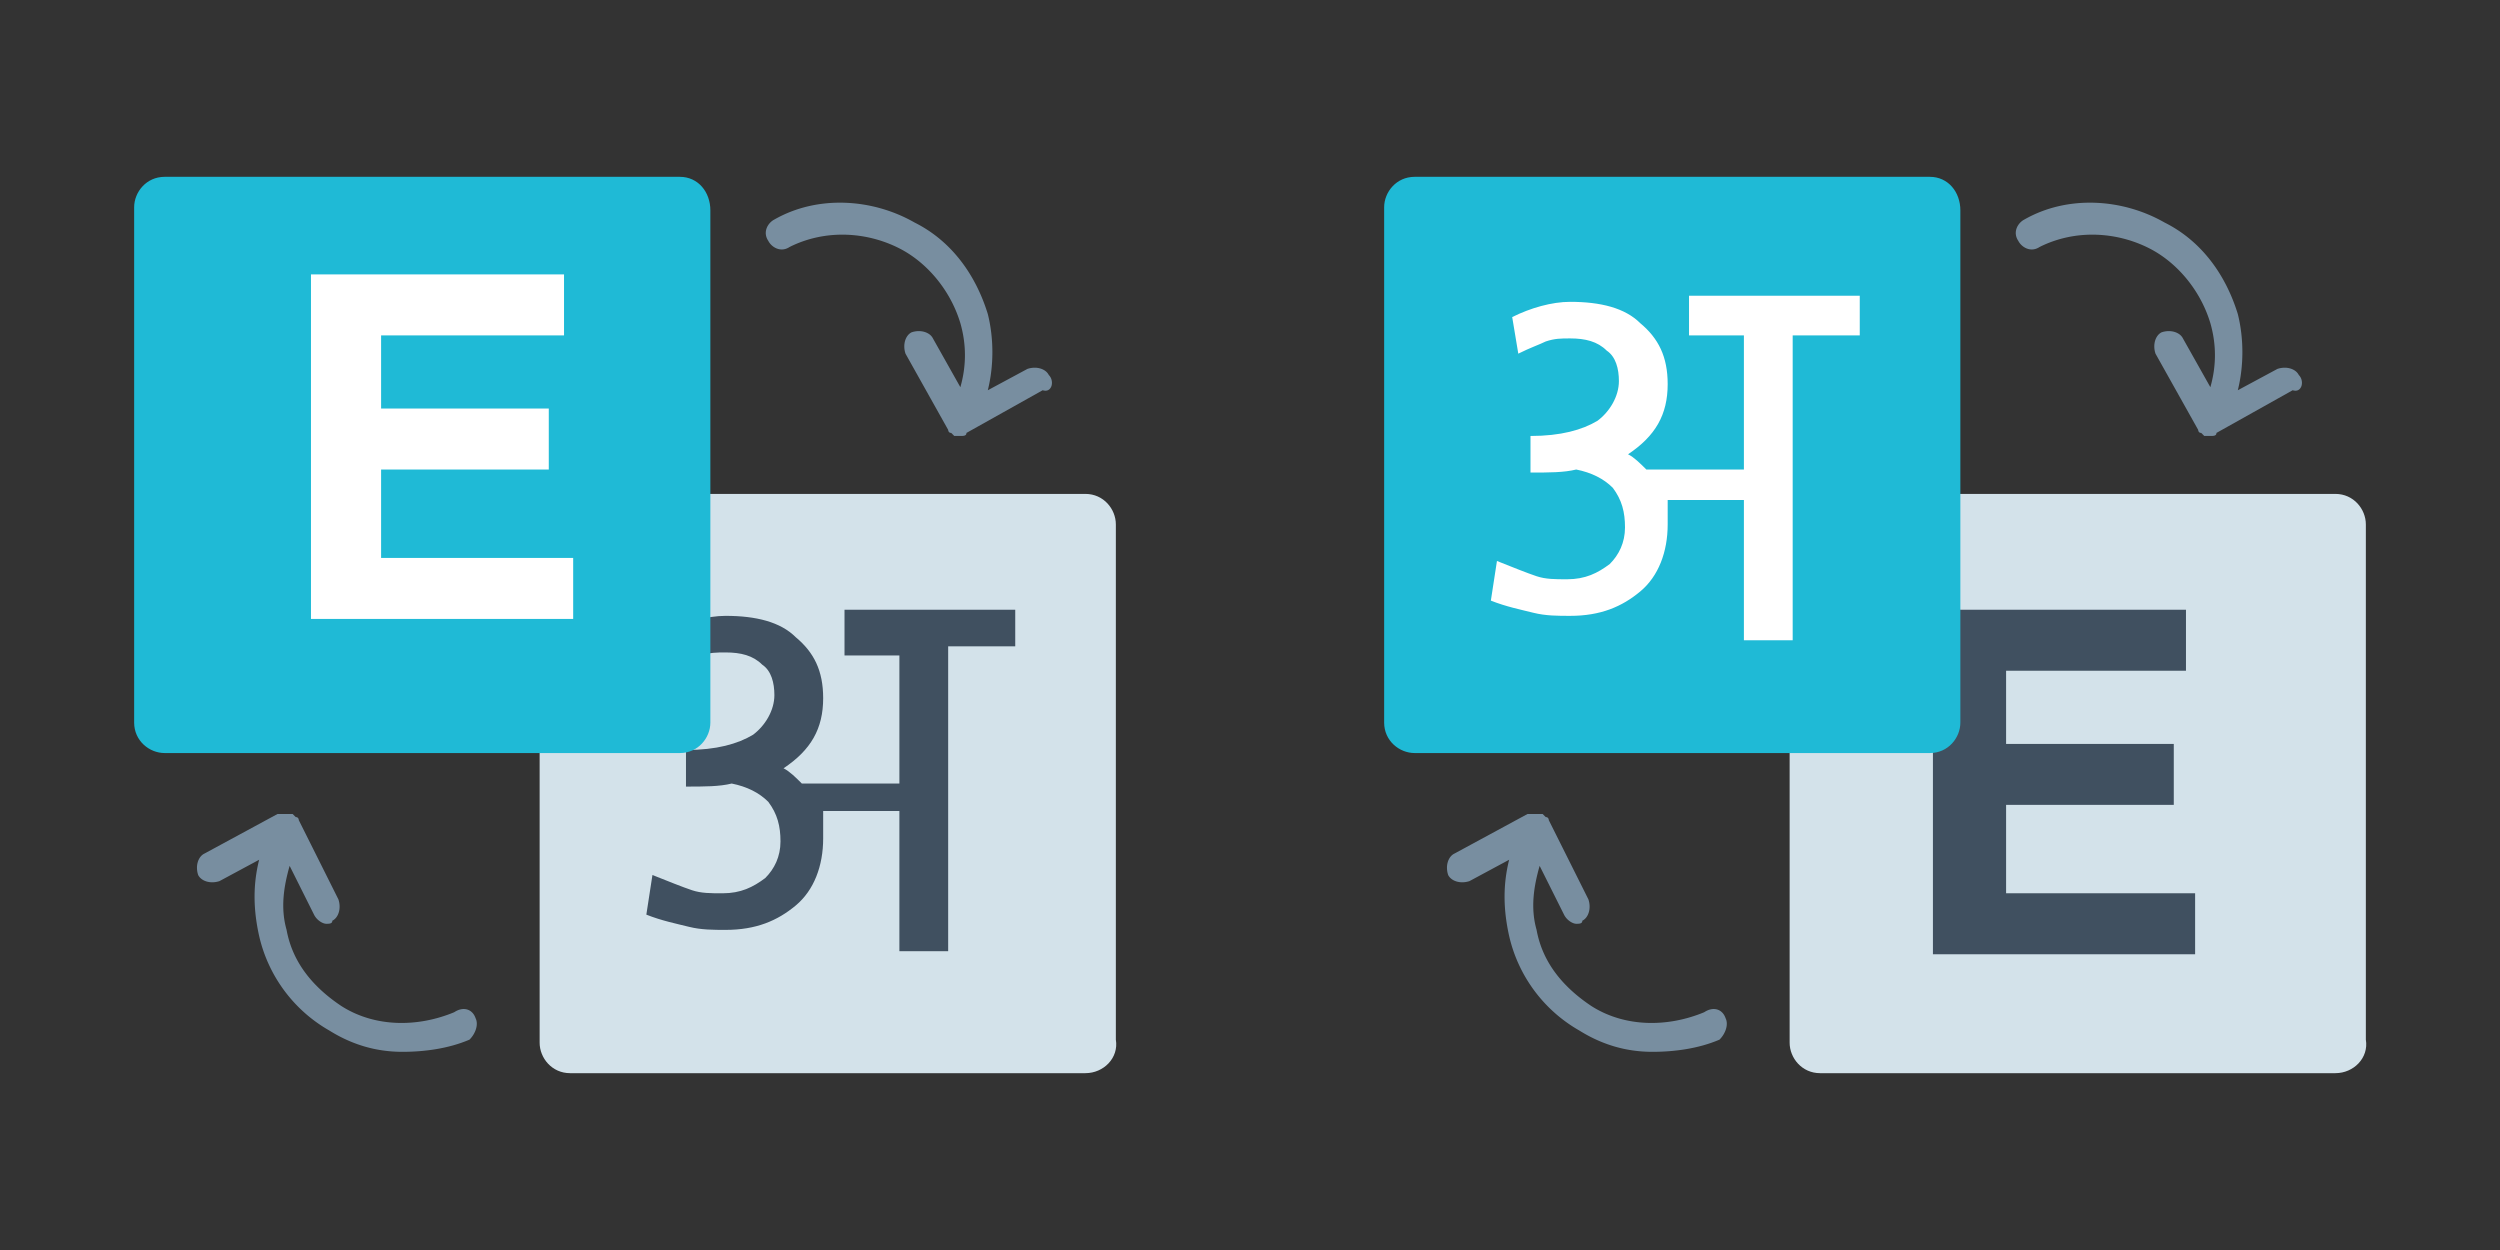 <svg id="Layer_1" xmlns="http://www.w3.org/2000/svg" viewBox="0 0 82 41"><rect x="0" y="0" width="82" height="41" fill="#333333" stroke="none"/><style>.st0{fill:#d3e2ea}.st1{fill:#405060}.st2{fill:#1fbad6}.st3{fill:#fff}.st4{fill:#788ea0}</style><path class="st0" d="M35.6 35.2H18.7c-.6 0-1-.5-1-1v-17c0-.6.5-1 1-1h16.9c.6 0 1 .5 1 1v16.9c.1.6-.4 1.1-1 1.1z"/><g id="XMLID_25_"><path id="XMLID_26_" class="st1" d="M27 27.5c0 .9-.3 1.7-.9 2.2-.6.5-1.3.8-2.3.8-.4 0-.8 0-1.2-.1-.4-.1-.9-.2-1.4-.4l.2-1.3c.5.2 1 .4 1.3.5.3.1.6.1 1 .1.6 0 1-.2 1.4-.5.3-.3.5-.7.5-1.2s-.1-.9-.4-1.3c-.3-.3-.7-.5-1.2-.6-.4.1-.9.1-1.5.1v-1.2c1 0 1.7-.2 2.2-.5.4-.3.7-.8.7-1.3 0-.4-.1-.8-.4-1-.3-.3-.7-.4-1.2-.4-.3 0-.5 0-.8.1-.2.1-.5.2-.9.4l-.2-1.2c.6-.3 1.3-.5 1.9-.5 1 0 1.8.2 2.3.7.6.5.9 1.1.9 2 0 1-.4 1.7-1.3 2.3.2.1.4.3.6.5h3.2v-4.2h-1.8V20h5.6v1.2h-2.2v10h-1.6v-4.6H27v.9z"/></g><path class="st2" d="M22.3 5.8H5.4c-.6 0-1 .5-1 1v16.9c0 .6.5 1 1 1h16.9c.6 0 1-.5 1-1V6.9c0-.6-.4-1.1-1-1.1z"/><path class="st3" d="M18.5 11h-6v2.4H18v2h-5.5v2.9h6.3v2h-8.6V9h8.3v2z"/><path class="st4" d="M34.4 12.3c-.1-.2-.4-.3-.7-.2l-1.3.7c.2-.8.2-1.7 0-2.5-.4-1.3-1.2-2.4-2.4-3-1.4-.8-3.2-.9-4.6-.1-.2.1-.4.4-.2.7.1.2.4.4.7.2 1.2-.6 2.6-.5 3.7.1.9.5 1.6 1.4 1.9 2.4.2.7.2 1.4 0 2.1l-.9-1.6c-.1-.2-.4-.3-.7-.2-.2.1-.3.4-.2.7l1.4 2.5s0 .1.1.1l.1.1h.2c.1 0 .2 0 .2-.1l2.5-1.4c.3.1.4-.3.2-.5zM15.6 33.4c-.1-.3-.4-.4-.7-.2-1.2.5-2.6.5-3.7-.2-.9-.6-1.6-1.4-1.8-2.5-.2-.7-.1-1.4.1-2.1l.8 1.6c.1.2.3.3.4.3.1 0 .2 0 .2-.1.2-.1.3-.4.2-.7l-1.3-2.6s0-.1-.1-.1l-.1-.1h-.5L6.7 28c-.2.1-.3.4-.2.7.1.2.4.3.7.2l1.3-.7c-.2.8-.2 1.6 0 2.5a4.8 4.8 0 0 0 2.3 3.1c.8.5 1.6.7 2.4.7.7 0 1.5-.1 2.2-.4.2-.2.3-.5.2-.7z"/><path class="st0" d="M76.6 35.2H59.7c-.6 0-1-.5-1-1v-17c0-.6.5-1 1-1h16.9c.6 0 1 .5 1 1v16.9c.1.6-.4 1.1-1 1.1z"/><path class="st1" d="M71.8 22h-6v2.4h5.5v2h-5.5v2.9H72v2h-8.6V20h8.3v2z"/><path class="st2" d="M63.3 5.8H46.4c-.6 0-1 .5-1 1v16.9c0 .6.5 1 1 1h16.9c.6 0 1-.5 1-1V6.9c0-.6-.4-1.1-1-1.1z"/><path class="st4" d="M75.4 12.3c-.1-.2-.4-.3-.7-.2l-1.3.7c.2-.8.2-1.7 0-2.5-.4-1.3-1.2-2.4-2.4-3-1.4-.8-3.2-.9-4.6-.1-.2.1-.4.4-.2.7.1.2.4.4.7.2 1.2-.6 2.6-.5 3.7.1.9.5 1.6 1.4 1.9 2.4.2.7.2 1.4 0 2.1l-.9-1.6c-.1-.2-.4-.3-.7-.2-.2.1-.3.4-.2.7l1.4 2.5s0 .1.1.1l.1.1h.2c.1 0 .2 0 .2-.1l2.5-1.4c.3.1.4-.3.2-.5zM56.6 33.4c-.1-.3-.4-.4-.7-.2-1.2.5-2.6.5-3.7-.2-.9-.6-1.6-1.4-1.8-2.5-.2-.7-.1-1.4.1-2.1l.8 1.6c.1.2.3.3.4.3.1 0 .2 0 .2-.1.2-.1.3-.4.2-.7l-1.3-2.6s0-.1-.1-.1l-.1-.1h-.5L47.7 28c-.2.1-.3.4-.2.7.1.2.4.3.7.2l1.3-.7c-.2.8-.2 1.6 0 2.5a4.8 4.8 0 0 0 2.3 3.1c.8.5 1.6.7 2.4.7.7 0 1.5-.1 2.2-.4.2-.2.3-.5.2-.7z"/><g id="XMLID_10_"><path id="XMLID_17_" class="st3" d="M54.7 17.2c0 .9-.3 1.7-.9 2.2-.6.5-1.3.8-2.3.8-.4 0-.8 0-1.2-.1-.4-.1-.9-.2-1.4-.4l.2-1.3c.5.2 1 .4 1.3.5.3.1.6.1 1 .1.6 0 1-.2 1.4-.5.3-.3.5-.7.5-1.2s-.1-.9-.4-1.3c-.3-.3-.7-.5-1.2-.6-.4.1-.9.1-1.5.1v-1.2c1 0 1.7-.2 2.2-.5.4-.3.7-.8.7-1.3 0-.4-.1-.8-.4-1-.3-.3-.7-.4-1.2-.4-.3 0-.5 0-.8.1-.2.1-.5.2-.9.4l-.2-1.2c.6-.3 1.3-.5 1.9-.5 1 0 1.8.2 2.3.7.6.5.9 1.1.9 2 0 1-.4 1.7-1.3 2.3.2.1.4.3.6.5h3.2V11h-1.8V9.7H61V11h-2.2v10h-1.6v-4.6h-2.5v.8z"/></g></svg>